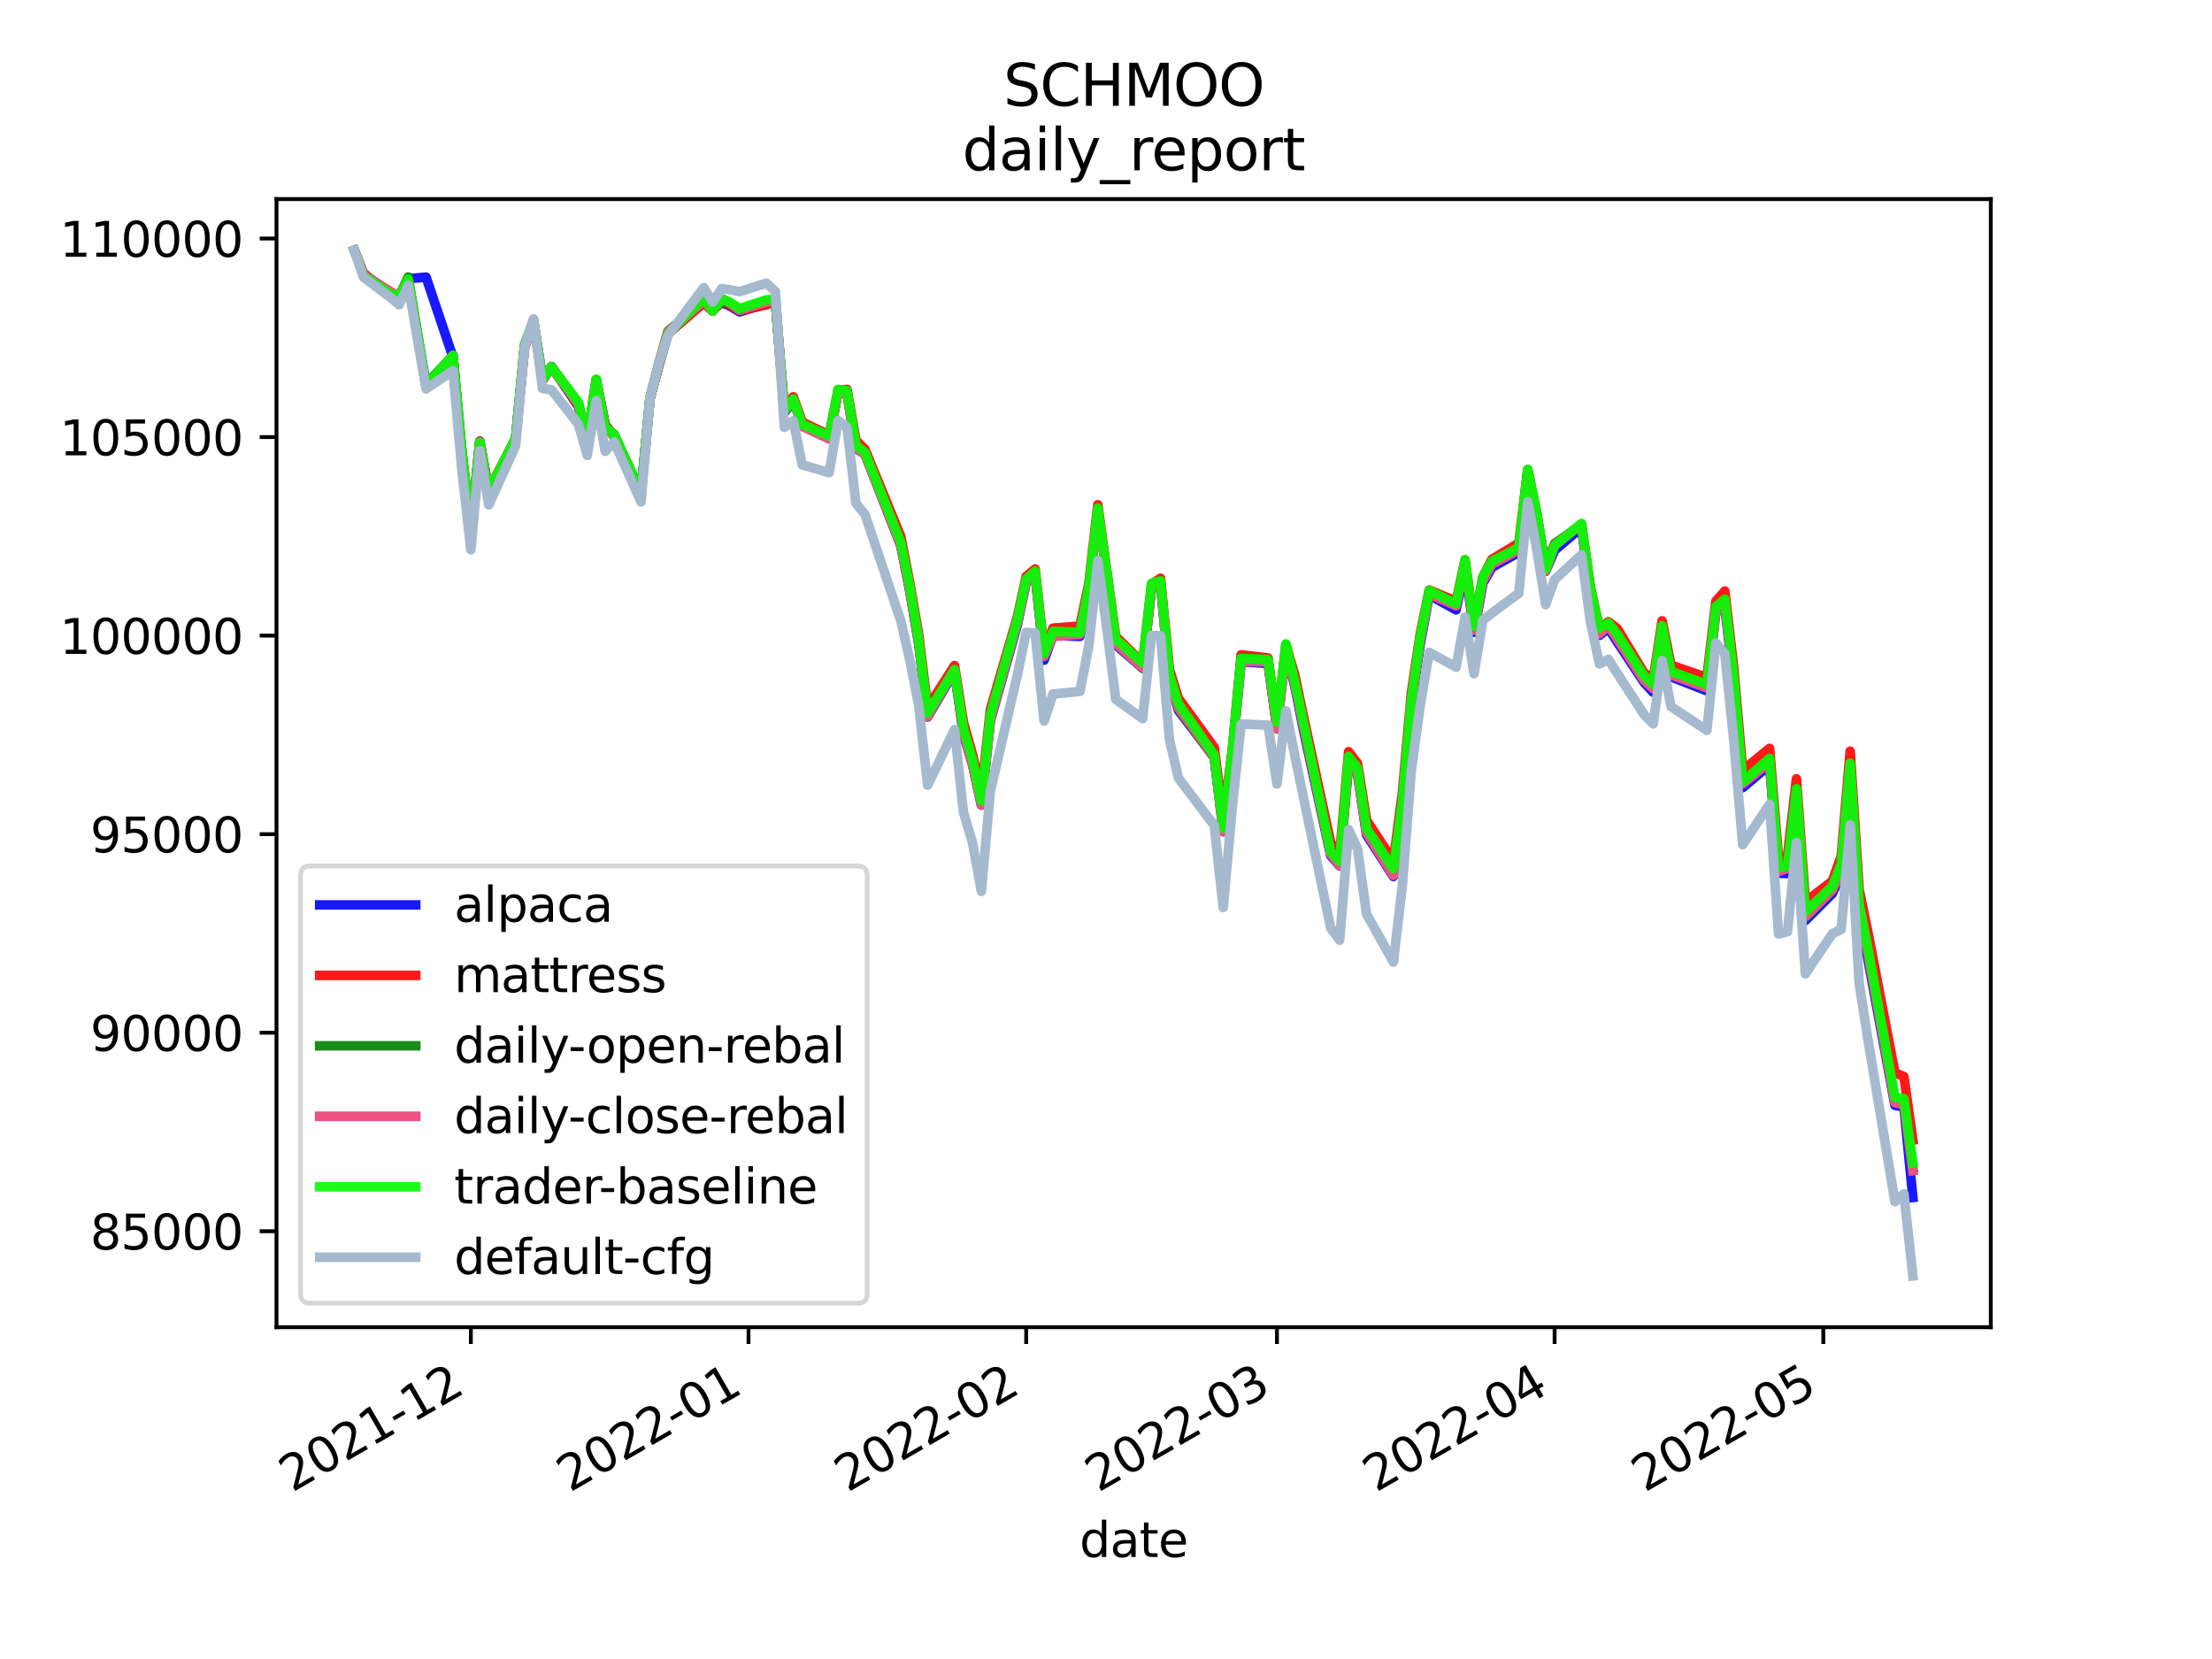 <?xml version="1.0" encoding="utf-8" standalone="no"?>
<!DOCTYPE svg PUBLIC "-//W3C//DTD SVG 1.1//EN"
  "http://www.w3.org/Graphics/SVG/1.1/DTD/svg11.dtd">
<svg height="345.6pt" version="1.1" viewBox="0 0 460.8 345.6" width="460.8pt" xmlns="http://www.w3.org/2000/svg" xmlns:xlink="http://www.w3.org/1999/xlink">
 <defs>
  <style type="text/css">*{stroke-linecap:butt;stroke-linejoin:round;}</style>
 </defs>
 <g id="figure_1">
  <g id="patch_1">
   <path d="M 0 345.6 
L 460.8 345.6 
L 460.8 0 
L 0 0 
z
" style="fill:#ffffff;"/>
  </g>
  <g id="axes_1">
   <g id="patch_2">
    <path d="M 57.6 276.48 
L 414.72 276.48 
L 414.72 41.472 
L 57.6 41.472 
z
" style="fill:#ffffff;"/>
   </g>
   <g id="matplotlib.axis_1">
    <g id="xtick_1">
     <g id="line2d_1">
      <defs>
       <path d="M 0 0 
L 0 3.5 
" id="m49550922e2" style="stroke:#000000;stroke-width:0.8;"/>
      </defs>
      <g>
       <use style="stroke:#000000;stroke-width:0.8;" x="98.089" xlink:href="#m49550922e2" y="276.48"/>
      </g>
     </g>
     <g id="text_1">
      <!-- 2021-12 -->
      <g transform="translate(60.864 310.952)rotate(-30)scale(0.1 -0.1)">
       <defs>
        <path d="M 1228 531 
L 3431 531 
L 3431 0 
L 469 0 
L 469 531 
Q 828 903 1448 1529 
Q 2069 2156 2228 2338 
Q 2531 2678 2651 2914 
Q 2772 3150 2772 3378 
Q 2772 3750 2511 3984 
Q 2250 4219 1831 4219 
Q 1534 4219 1204 4116 
Q 875 4013 500 3803 
L 500 4441 
Q 881 4594 1212 4672 
Q 1544 4750 1819 4750 
Q 2544 4750 2975 4387 
Q 3406 4025 3406 3419 
Q 3406 3131 3298 2873 
Q 3191 2616 2906 2266 
Q 2828 2175 2409 1742 
Q 1991 1309 1228 531 
z
" id="DejaVuSans-32" transform="scale(0.016)"/>
        <path d="M 2034 4250 
Q 1547 4250 1301 3770 
Q 1056 3291 1056 2328 
Q 1056 1369 1301 889 
Q 1547 409 2034 409 
Q 2525 409 2770 889 
Q 3016 1369 3016 2328 
Q 3016 3291 2770 3770 
Q 2525 4250 2034 4250 
z
M 2034 4750 
Q 2819 4750 3233 4129 
Q 3647 3509 3647 2328 
Q 3647 1150 3233 529 
Q 2819 -91 2034 -91 
Q 1250 -91 836 529 
Q 422 1150 422 2328 
Q 422 3509 836 4129 
Q 1250 4750 2034 4750 
z
" id="DejaVuSans-30" transform="scale(0.016)"/>
        <path d="M 794 531 
L 1825 531 
L 1825 4091 
L 703 3866 
L 703 4441 
L 1819 4666 
L 2450 4666 
L 2450 531 
L 3481 531 
L 3481 0 
L 794 0 
L 794 531 
z
" id="DejaVuSans-31" transform="scale(0.016)"/>
        <path d="M 313 2009 
L 1997 2009 
L 1997 1497 
L 313 1497 
L 313 2009 
z
" id="DejaVuSans-2d" transform="scale(0.016)"/>
       </defs>
       <use xlink:href="#DejaVuSans-32"/>
       <use x="63.623" xlink:href="#DejaVuSans-30"/>
       <use x="127.246" xlink:href="#DejaVuSans-32"/>
       <use x="190.869" xlink:href="#DejaVuSans-31"/>
       <use x="254.492" xlink:href="#DejaVuSans-2d"/>
       <use x="290.576" xlink:href="#DejaVuSans-31"/>
       <use x="354.199" xlink:href="#DejaVuSans-32"/>
      </g>
     </g>
    </g>
    <g id="xtick_2">
     <g id="line2d_2">
      <g>
       <use style="stroke:#000000;stroke-width:0.8;" x="155.929" xlink:href="#m49550922e2" y="276.48"/>
      </g>
     </g>
     <g id="text_2">
      <!-- 2022-01 -->
      <g transform="translate(118.704 310.952)rotate(-30)scale(0.1 -0.1)">
       <use xlink:href="#DejaVuSans-32"/>
       <use x="63.623" xlink:href="#DejaVuSans-30"/>
       <use x="127.246" xlink:href="#DejaVuSans-32"/>
       <use x="190.869" xlink:href="#DejaVuSans-32"/>
       <use x="254.492" xlink:href="#DejaVuSans-2d"/>
       <use x="290.576" xlink:href="#DejaVuSans-30"/>
       <use x="354.199" xlink:href="#DejaVuSans-31"/>
      </g>
     </g>
    </g>
    <g id="xtick_3">
     <g id="line2d_3">
      <g>
       <use style="stroke:#000000;stroke-width:0.8;" x="213.77" xlink:href="#m49550922e2" y="276.48"/>
      </g>
     </g>
     <g id="text_3">
      <!-- 2022-02 -->
      <g transform="translate(176.545 310.952)rotate(-30)scale(0.1 -0.1)">
       <use xlink:href="#DejaVuSans-32"/>
       <use x="63.623" xlink:href="#DejaVuSans-30"/>
       <use x="127.246" xlink:href="#DejaVuSans-32"/>
       <use x="190.869" xlink:href="#DejaVuSans-32"/>
       <use x="254.492" xlink:href="#DejaVuSans-2d"/>
       <use x="290.576" xlink:href="#DejaVuSans-30"/>
       <use x="354.199" xlink:href="#DejaVuSans-32"/>
      </g>
     </g>
    </g>
    <g id="xtick_4">
     <g id="line2d_4">
      <g>
       <use style="stroke:#000000;stroke-width:0.8;" x="266.013" xlink:href="#m49550922e2" y="276.48"/>
      </g>
     </g>
     <g id="text_4">
      <!-- 2022-03 -->
      <g transform="translate(228.788 310.952)rotate(-30)scale(0.1 -0.1)">
       <defs>
        <path d="M 2597 2516 
Q 3050 2419 3304 2112 
Q 3559 1806 3559 1356 
Q 3559 666 3084 287 
Q 2609 -91 1734 -91 
Q 1441 -91 1130 -33 
Q 819 25 488 141 
L 488 750 
Q 750 597 1062 519 
Q 1375 441 1716 441 
Q 2309 441 2620 675 
Q 2931 909 2931 1356 
Q 2931 1769 2642 2001 
Q 2353 2234 1838 2234 
L 1294 2234 
L 1294 2753 
L 1863 2753 
Q 2328 2753 2575 2939 
Q 2822 3125 2822 3475 
Q 2822 3834 2567 4026 
Q 2313 4219 1838 4219 
Q 1578 4219 1281 4162 
Q 984 4106 628 3988 
L 628 4550 
Q 988 4650 1302 4700 
Q 1616 4750 1894 4750 
Q 2613 4750 3031 4423 
Q 3450 4097 3450 3541 
Q 3450 3153 3228 2886 
Q 3006 2619 2597 2516 
z
" id="DejaVuSans-33" transform="scale(0.016)"/>
       </defs>
       <use xlink:href="#DejaVuSans-32"/>
       <use x="63.623" xlink:href="#DejaVuSans-30"/>
       <use x="127.246" xlink:href="#DejaVuSans-32"/>
       <use x="190.869" xlink:href="#DejaVuSans-32"/>
       <use x="254.492" xlink:href="#DejaVuSans-2d"/>
       <use x="290.576" xlink:href="#DejaVuSans-30"/>
       <use x="354.199" xlink:href="#DejaVuSans-33"/>
      </g>
     </g>
    </g>
    <g id="xtick_5">
     <g id="line2d_5">
      <g>
       <use style="stroke:#000000;stroke-width:0.8;" x="323.854" xlink:href="#m49550922e2" y="276.48"/>
      </g>
     </g>
     <g id="text_5">
      <!-- 2022-04 -->
      <g transform="translate(286.629 310.952)rotate(-30)scale(0.1 -0.1)">
       <defs>
        <path d="M 2419 4116 
L 825 1625 
L 2419 1625 
L 2419 4116 
z
M 2253 4666 
L 3047 4666 
L 3047 1625 
L 3713 1625 
L 3713 1100 
L 3047 1100 
L 3047 0 
L 2419 0 
L 2419 1100 
L 313 1100 
L 313 1709 
L 2253 4666 
z
" id="DejaVuSans-34" transform="scale(0.016)"/>
       </defs>
       <use xlink:href="#DejaVuSans-32"/>
       <use x="63.623" xlink:href="#DejaVuSans-30"/>
       <use x="127.246" xlink:href="#DejaVuSans-32"/>
       <use x="190.869" xlink:href="#DejaVuSans-32"/>
       <use x="254.492" xlink:href="#DejaVuSans-2d"/>
       <use x="290.576" xlink:href="#DejaVuSans-30"/>
       <use x="354.199" xlink:href="#DejaVuSans-34"/>
      </g>
     </g>
    </g>
    <g id="xtick_6">
     <g id="line2d_6">
      <g>
       <use style="stroke:#000000;stroke-width:0.8;" x="379.829" xlink:href="#m49550922e2" y="276.48"/>
      </g>
     </g>
     <g id="text_6">
      <!-- 2022-05 -->
      <g transform="translate(342.604 310.952)rotate(-30)scale(0.1 -0.1)">
       <defs>
        <path d="M 691 4666 
L 3169 4666 
L 3169 4134 
L 1269 4134 
L 1269 2991 
Q 1406 3038 1543 3061 
Q 1681 3084 1819 3084 
Q 2600 3084 3056 2656 
Q 3513 2228 3513 1497 
Q 3513 744 3044 326 
Q 2575 -91 1722 -91 
Q 1428 -91 1123 -41 
Q 819 9 494 109 
L 494 744 
Q 775 591 1075 516 
Q 1375 441 1709 441 
Q 2250 441 2565 725 
Q 2881 1009 2881 1497 
Q 2881 1984 2565 2268 
Q 2250 2553 1709 2553 
Q 1456 2553 1204 2497 
Q 953 2441 691 2322 
L 691 4666 
z
" id="DejaVuSans-35" transform="scale(0.016)"/>
       </defs>
       <use xlink:href="#DejaVuSans-32"/>
       <use x="63.623" xlink:href="#DejaVuSans-30"/>
       <use x="127.246" xlink:href="#DejaVuSans-32"/>
       <use x="190.869" xlink:href="#DejaVuSans-32"/>
       <use x="254.492" xlink:href="#DejaVuSans-2d"/>
       <use x="290.576" xlink:href="#DejaVuSans-30"/>
       <use x="354.199" xlink:href="#DejaVuSans-35"/>
      </g>
     </g>
    </g>
    <g id="text_7">
     <!-- date -->
     <g transform="translate(224.885 324.351)scale(0.1 -0.1)">
      <defs>
       <path d="M 2906 2969 
L 2906 4863 
L 3481 4863 
L 3481 0 
L 2906 0 
L 2906 525 
Q 2725 213 2448 61 
Q 2172 -91 1784 -91 
Q 1150 -91 751 415 
Q 353 922 353 1747 
Q 353 2572 751 3078 
Q 1150 3584 1784 3584 
Q 2172 3584 2448 3432 
Q 2725 3281 2906 2969 
z
M 947 1747 
Q 947 1113 1208 752 
Q 1469 391 1925 391 
Q 2381 391 2643 752 
Q 2906 1113 2906 1747 
Q 2906 2381 2643 2742 
Q 2381 3103 1925 3103 
Q 1469 3103 1208 2742 
Q 947 2381 947 1747 
z
" id="DejaVuSans-64" transform="scale(0.016)"/>
       <path d="M 2194 1759 
Q 1497 1759 1228 1600 
Q 959 1441 959 1056 
Q 959 750 1161 570 
Q 1363 391 1709 391 
Q 2188 391 2477 730 
Q 2766 1069 2766 1631 
L 2766 1759 
L 2194 1759 
z
M 3341 1997 
L 3341 0 
L 2766 0 
L 2766 531 
Q 2569 213 2275 61 
Q 1981 -91 1556 -91 
Q 1019 -91 701 211 
Q 384 513 384 1019 
Q 384 1609 779 1909 
Q 1175 2209 1959 2209 
L 2766 2209 
L 2766 2266 
Q 2766 2663 2505 2880 
Q 2244 3097 1772 3097 
Q 1472 3097 1187 3025 
Q 903 2953 641 2809 
L 641 3341 
Q 956 3463 1253 3523 
Q 1550 3584 1831 3584 
Q 2591 3584 2966 3190 
Q 3341 2797 3341 1997 
z
" id="DejaVuSans-61" transform="scale(0.016)"/>
       <path d="M 1172 4494 
L 1172 3500 
L 2356 3500 
L 2356 3053 
L 1172 3053 
L 1172 1153 
Q 1172 725 1289 603 
Q 1406 481 1766 481 
L 2356 481 
L 2356 0 
L 1766 0 
Q 1100 0 847 248 
Q 594 497 594 1153 
L 594 3053 
L 172 3053 
L 172 3500 
L 594 3500 
L 594 4494 
L 1172 4494 
z
" id="DejaVuSans-74" transform="scale(0.016)"/>
       <path d="M 3597 1894 
L 3597 1613 
L 953 1613 
Q 991 1019 1311 708 
Q 1631 397 2203 397 
Q 2534 397 2845 478 
Q 3156 559 3463 722 
L 3463 178 
Q 3153 47 2828 -22 
Q 2503 -91 2169 -91 
Q 1331 -91 842 396 
Q 353 884 353 1716 
Q 353 2575 817 3079 
Q 1281 3584 2069 3584 
Q 2775 3584 3186 3129 
Q 3597 2675 3597 1894 
z
M 3022 2063 
Q 3016 2534 2758 2815 
Q 2500 3097 2075 3097 
Q 1594 3097 1305 2825 
Q 1016 2553 972 2059 
L 3022 2063 
z
" id="DejaVuSans-65" transform="scale(0.016)"/>
      </defs>
      <use xlink:href="#DejaVuSans-64"/>
      <use x="63.477" xlink:href="#DejaVuSans-61"/>
      <use x="124.756" xlink:href="#DejaVuSans-74"/>
      <use x="163.965" xlink:href="#DejaVuSans-65"/>
     </g>
    </g>
   </g>
   <g id="matplotlib.axis_2">
    <g id="ytick_1">
     <g id="line2d_7">
      <defs>
       <path d="M 0 0 
L -3.5 0 
" id="m93da0236af" style="stroke:#000000;stroke-width:0.8;"/>
      </defs>
      <g>
       <use style="stroke:#000000;stroke-width:0.8;" x="57.6" xlink:href="#m93da0236af" y="256.487"/>
      </g>
     </g>
     <g id="text_8">
      <!-- 85000 -->
      <g transform="translate(18.788 260.286)scale(0.1 -0.1)">
       <defs>
        <path d="M 2034 2216 
Q 1584 2216 1326 1975 
Q 1069 1734 1069 1313 
Q 1069 891 1326 650 
Q 1584 409 2034 409 
Q 2484 409 2743 651 
Q 3003 894 3003 1313 
Q 3003 1734 2745 1975 
Q 2488 2216 2034 2216 
z
M 1403 2484 
Q 997 2584 770 2862 
Q 544 3141 544 3541 
Q 544 4100 942 4425 
Q 1341 4750 2034 4750 
Q 2731 4750 3128 4425 
Q 3525 4100 3525 3541 
Q 3525 3141 3298 2862 
Q 3072 2584 2669 2484 
Q 3125 2378 3379 2068 
Q 3634 1759 3634 1313 
Q 3634 634 3220 271 
Q 2806 -91 2034 -91 
Q 1263 -91 848 271 
Q 434 634 434 1313 
Q 434 1759 690 2068 
Q 947 2378 1403 2484 
z
M 1172 3481 
Q 1172 3119 1398 2916 
Q 1625 2713 2034 2713 
Q 2441 2713 2670 2916 
Q 2900 3119 2900 3481 
Q 2900 3844 2670 4047 
Q 2441 4250 2034 4250 
Q 1625 4250 1398 4047 
Q 1172 3844 1172 3481 
z
" id="DejaVuSans-38" transform="scale(0.016)"/>
       </defs>
       <use xlink:href="#DejaVuSans-38"/>
       <use x="63.623" xlink:href="#DejaVuSans-35"/>
       <use x="127.246" xlink:href="#DejaVuSans-30"/>
       <use x="190.869" xlink:href="#DejaVuSans-30"/>
       <use x="254.492" xlink:href="#DejaVuSans-30"/>
      </g>
     </g>
    </g>
    <g id="ytick_2">
     <g id="line2d_8">
      <g>
       <use style="stroke:#000000;stroke-width:0.8;" x="57.6" xlink:href="#m93da0236af" y="215.127"/>
      </g>
     </g>
     <g id="text_9">
      <!-- 90000 -->
      <g transform="translate(18.788 218.927)scale(0.1 -0.1)">
       <defs>
        <path d="M 703 97 
L 703 672 
Q 941 559 1184 500 
Q 1428 441 1663 441 
Q 2288 441 2617 861 
Q 2947 1281 2994 2138 
Q 2813 1869 2534 1725 
Q 2256 1581 1919 1581 
Q 1219 1581 811 2004 
Q 403 2428 403 3163 
Q 403 3881 828 4315 
Q 1253 4750 1959 4750 
Q 2769 4750 3195 4129 
Q 3622 3509 3622 2328 
Q 3622 1225 3098 567 
Q 2575 -91 1691 -91 
Q 1453 -91 1209 -44 
Q 966 3 703 97 
z
M 1959 2075 
Q 2384 2075 2632 2365 
Q 2881 2656 2881 3163 
Q 2881 3666 2632 3958 
Q 2384 4250 1959 4250 
Q 1534 4250 1286 3958 
Q 1038 3666 1038 3163 
Q 1038 2656 1286 2365 
Q 1534 2075 1959 2075 
z
" id="DejaVuSans-39" transform="scale(0.016)"/>
       </defs>
       <use xlink:href="#DejaVuSans-39"/>
       <use x="63.623" xlink:href="#DejaVuSans-30"/>
       <use x="127.246" xlink:href="#DejaVuSans-30"/>
       <use x="190.869" xlink:href="#DejaVuSans-30"/>
       <use x="254.492" xlink:href="#DejaVuSans-30"/>
      </g>
     </g>
    </g>
    <g id="ytick_3">
     <g id="line2d_9">
      <g>
       <use style="stroke:#000000;stroke-width:0.8;" x="57.6" xlink:href="#m93da0236af" y="173.768"/>
      </g>
     </g>
     <g id="text_10">
      <!-- 95000 -->
      <g transform="translate(18.788 177.567)scale(0.1 -0.1)">
       <use xlink:href="#DejaVuSans-39"/>
       <use x="63.623" xlink:href="#DejaVuSans-35"/>
       <use x="127.246" xlink:href="#DejaVuSans-30"/>
       <use x="190.869" xlink:href="#DejaVuSans-30"/>
       <use x="254.492" xlink:href="#DejaVuSans-30"/>
      </g>
     </g>
    </g>
    <g id="ytick_4">
     <g id="line2d_10">
      <g>
       <use style="stroke:#000000;stroke-width:0.8;" x="57.6" xlink:href="#m93da0236af" y="132.408"/>
      </g>
     </g>
     <g id="text_11">
      <!-- 100000 -->
      <g transform="translate(12.425 136.207)scale(0.1 -0.1)">
       <use xlink:href="#DejaVuSans-31"/>
       <use x="63.623" xlink:href="#DejaVuSans-30"/>
       <use x="127.246" xlink:href="#DejaVuSans-30"/>
       <use x="190.869" xlink:href="#DejaVuSans-30"/>
       <use x="254.492" xlink:href="#DejaVuSans-30"/>
       <use x="318.115" xlink:href="#DejaVuSans-30"/>
      </g>
     </g>
    </g>
    <g id="ytick_5">
     <g id="line2d_11">
      <g>
       <use style="stroke:#000000;stroke-width:0.8;" x="57.6" xlink:href="#m93da0236af" y="91.048"/>
      </g>
     </g>
     <g id="text_12">
      <!-- 105000 -->
      <g transform="translate(12.425 94.847)scale(0.1 -0.1)">
       <use xlink:href="#DejaVuSans-31"/>
       <use x="63.623" xlink:href="#DejaVuSans-30"/>
       <use x="127.246" xlink:href="#DejaVuSans-35"/>
       <use x="190.869" xlink:href="#DejaVuSans-30"/>
       <use x="254.492" xlink:href="#DejaVuSans-30"/>
       <use x="318.115" xlink:href="#DejaVuSans-30"/>
      </g>
     </g>
    </g>
    <g id="ytick_6">
     <g id="line2d_12">
      <g>
       <use style="stroke:#000000;stroke-width:0.8;" x="57.6" xlink:href="#m93da0236af" y="49.688"/>
      </g>
     </g>
     <g id="text_13">
      <!-- 110000 -->
      <g transform="translate(12.425 53.487)scale(0.1 -0.1)">
       <use xlink:href="#DejaVuSans-31"/>
       <use x="63.623" xlink:href="#DejaVuSans-31"/>
       <use x="127.246" xlink:href="#DejaVuSans-30"/>
       <use x="190.869" xlink:href="#DejaVuSans-30"/>
       <use x="254.492" xlink:href="#DejaVuSans-30"/>
       <use x="318.115" xlink:href="#DejaVuSans-30"/>
      </g>
     </g>
    </g>
   </g>
   <g id="line2d_13">
    <path clip-path="url(#p59f685d29a)" d="M 73.833 52.154 
L 75.699 57.026 
L 81.296 60.991 
L 83.162 61.88 
L 85.028 58.055 
L 88.759 57.73 
L 94.357 74.398 
L 96.223 94.615 
L 98.089 110.455 
L 99.954 91.892 
L 101.82 102.476 
L 107.418 91.472 
L 109.284 71.872 
L 111.149 66.992 
L 113.015 79.239 
L 114.881 76.331 
L 120.478 84.647 
L 122.344 91.591 
L 124.21 79.108 
L 126.076 88.448 
L 127.942 90.994 
L 133.539 102.498 
L 135.405 83.025 
L 137.271 76.019 
L 139.137 69.611 
L 146.6 62.406 
L 148.466 64.474 
L 150.332 63.011 
L 152.198 63.844 
L 154.063 64.968 
L 159.661 63.238 
L 161.527 62.626 
L 163.393 85.959 
L 165.258 83.468 
L 167.124 88.664 
L 172.722 91.301 
L 174.588 81.586 
L 176.453 81.967 
L 178.319 93.465 
L 180.185 94.61 
L 187.648 113.696 
L 189.514 123.083 
L 191.38 133.996 
L 193.246 149.354 
L 198.843 139.877 
L 200.709 153.063 
L 202.575 159.197 
L 204.441 167.718 
L 206.307 150.157 
L 211.904 130.267 
L 213.77 121.386 
L 215.636 119.63 
L 217.502 137.535 
L 219.368 132.386 
L 224.965 132.566 
L 226.831 122.662 
L 228.697 106.406 
L 230.563 119.797 
L 232.428 134.32 
L 238.026 139.191 
L 239.892 122.215 
L 241.757 121.599 
L 243.623 141.468 
L 245.489 148.005 
L 252.952 157.757 
L 254.818 173.265 
L 256.684 157.215 
L 258.55 137.864 
L 264.147 138.192 
L 266.013 151.747 
L 267.879 135.622 
L 269.745 143.045 
L 271.611 152.421 
L 277.208 178.221 
L 279.074 180.406 
L 280.94 159.063 
L 282.806 161.326 
L 284.672 173.909 
L 290.269 182.594 
L 292.135 167.912 
L 294.001 146.914 
L 295.867 134.149 
L 297.732 123.951 
L 303.33 127.038 
L 305.196 118.208 
L 307.062 131.728 
L 308.927 121.48 
L 310.793 118.192 
L 316.391 115.066 
L 318.257 98.262 
L 320.122 107.827 
L 321.988 119.023 
L 323.854 114.636 
L 329.452 109.887 
L 331.317 123.694 
L 333.183 132.364 
L 335.049 130.858 
L 336.915 133.756 
L 342.512 142.198 
L 344.378 144.199 
L 346.244 132.036 
L 348.11 140.999 
L 355.573 143.906 
L 357.439 127.443 
L 359.305 126.405 
L 361.171 142.311 
L 363.036 164.082 
L 368.634 159.345 
L 370.5 181.915 
L 372.366 181.977 
L 374.231 165.759 
L 376.097 191.765 
L 381.695 186.16 
L 383.561 182.179 
L 385.426 159.859 
L 387.292 190.396 
L 389.158 199.979 
L 394.756 230.26 
L 396.621 230.598 
L 398.487 249.457 
" style="fill:none;stroke:#0000ff;stroke-linecap:square;stroke-opacity:0.9;stroke-width:2;"/>
   </g>
   <g id="line2d_14">
    <path clip-path="url(#p59f685d29a)" d="M 73.833 52.154 
L 75.699 56.901 
L 81.296 61.458 
L 83.162 61.359 
L 85.028 58.483 
L 88.759 80.521 
L 94.357 73.987 
L 96.223 94.157 
L 98.089 110.274 
L 99.954 91.925 
L 101.82 102.075 
L 107.418 91.32 
L 109.284 72.353 
L 111.149 67.231 
L 113.015 79.232 
L 114.881 76.419 
L 120.478 84.44 
L 122.344 91.295 
L 124.21 79.112 
L 126.076 88.57 
L 127.942 90.789 
L 133.539 102.679 
L 135.405 82.994 
L 137.271 76.136 
L 139.137 69.495 
L 146.6 63.141 
L 148.466 64.819 
L 150.332 62.774 
L 152.198 63.665 
L 154.063 64.732 
L 159.661 63.488 
L 161.527 62.75 
L 163.393 85.217 
L 165.258 82.665 
L 167.124 87.922 
L 172.722 90.648 
L 174.588 81.281 
L 176.453 81.127 
L 178.319 91.737 
L 180.185 93.564 
L 187.648 111.752 
L 189.514 121.357 
L 191.38 132.2 
L 193.246 147.417 
L 198.843 138.65 
L 200.709 150.498 
L 202.575 157.087 
L 204.441 165.291 
L 206.307 147.825 
L 211.904 128.611 
L 213.77 120.101 
L 215.636 118.53 
L 217.502 135.495 
L 219.368 130.847 
L 224.965 130.412 
L 226.831 121.478 
L 228.697 105.152 
L 230.563 118.937 
L 232.428 132.574 
L 238.026 138.04 
L 239.892 121.719 
L 241.757 120.455 
L 243.623 139.463 
L 245.489 145.458 
L 252.952 155.713 
L 254.818 170.521 
L 256.684 156.454 
L 258.55 136.407 
L 264.147 137.066 
L 266.013 150.436 
L 267.879 134.314 
L 269.745 140.659 
L 271.611 149.581 
L 277.208 175.537 
L 279.074 178.152 
L 280.94 156.594 
L 282.806 159.043 
L 284.672 170.847 
L 290.269 179.412 
L 292.135 165.175 
L 294.001 144.418 
L 295.867 131.994 
L 297.732 122.905 
L 303.33 125.246 
L 305.196 116.648 
L 307.062 130.208 
L 308.927 120.208 
L 310.793 116.509 
L 316.391 113.15 
L 318.257 97.824 
L 320.122 106.917 
L 321.988 118.12 
L 323.854 113.268 
L 329.452 109.397 
L 331.317 122.294 
L 333.183 130.823 
L 335.049 129.526 
L 336.915 130.938 
L 342.512 140.218 
L 344.378 141.538 
L 346.244 129.331 
L 348.11 138.568 
L 355.573 141.122 
L 357.439 125.271 
L 359.305 123.124 
L 361.171 139.08 
L 363.036 160.473 
L 368.634 155.895 
L 370.5 178.74 
L 372.366 178.355 
L 374.231 162.247 
L 376.097 187.852 
L 381.695 183.564 
L 383.561 178.361 
L 385.426 156.489 
L 387.292 185.307 
L 389.158 194.373 
L 394.756 223.489 
L 396.621 224.276 
L 398.487 237.502 
" style="fill:none;stroke:#ff0000;stroke-linecap:square;stroke-opacity:0.9;stroke-width:2;"/>
   </g>
   <g id="line2d_15">
    <path clip-path="url(#p59f685d29a)" d="M 73.833 52.154 
L 75.699 57.312 
L 81.296 61.358 
L 83.162 61.812 
L 85.028 57.718 
L 88.759 80.023 
L 94.357 74.11 
L 96.223 94.113 
L 98.089 110.38 
L 99.954 92.323 
L 101.82 102.696 
L 107.418 91.269 
L 109.284 71.962 
L 111.149 66.936 
L 113.015 78.691 
L 114.881 76.427 
L 120.478 83.947 
L 122.344 91.488 
L 124.21 79.709 
L 126.076 89.135 
L 127.942 90.48 
L 133.539 102.709 
L 135.405 82.998 
L 137.271 75.71 
L 139.137 68.996 
L 146.6 62.78 
L 148.466 64.48 
L 150.332 62.784 
L 152.198 63.323 
L 154.063 64.747 
L 159.661 62.619 
L 161.527 62.699 
L 163.393 85.637 
L 165.258 83.183 
L 167.124 88.546 
L 172.722 91.231 
L 174.588 81.61 
L 176.453 81.605 
L 178.319 93.148 
L 180.185 94.605 
L 187.648 113.257 
L 189.514 122.838 
L 191.38 134.02 
L 193.246 149.281 
L 198.843 139.583 
L 200.709 152.508 
L 202.575 158.555 
L 204.441 167.319 
L 206.307 149.553 
L 211.904 129.431 
L 213.77 120.964 
L 215.636 119.379 
L 217.502 136.758 
L 219.368 131.771 
L 224.965 132.243 
L 226.831 122.487 
L 228.697 106.465 
L 230.563 119.42 
L 232.428 133.853 
L 238.026 139.217 
L 239.892 122.386 
L 241.757 121.252 
L 243.623 140.67 
L 245.489 147.659 
L 252.952 157.828 
L 254.818 172.406 
L 256.684 157.139 
L 258.55 136.993 
L 264.147 137.487 
L 266.013 151.403 
L 267.879 134.612 
L 269.745 142.137 
L 271.611 151.438 
L 277.208 177.803 
L 279.074 179.91 
L 280.94 158.682 
L 282.806 161.066 
L 284.672 172.686 
L 290.269 182.372 
L 292.135 167.303 
L 294.001 146.157 
L 295.867 133.091 
L 297.732 123.419 
L 303.33 125.774 
L 305.196 117.238 
L 307.062 131.263 
L 308.927 120.174 
L 310.793 117.156 
L 316.391 114.651 
L 318.257 98.011 
L 320.122 107.013 
L 321.988 118.29 
L 323.854 113.371 
L 329.452 109.227 
L 331.317 122.799 
L 333.183 131.6 
L 335.049 130.244 
L 336.915 132.608 
L 342.512 141.502 
L 344.378 143.423 
L 346.244 131.004 
L 348.11 140.22 
L 355.573 143.411 
L 357.439 127.084 
L 359.305 125.233 
L 361.171 141.189 
L 363.036 162.873 
L 368.634 158.312 
L 370.5 181.424 
L 372.366 180.633 
L 374.231 164.503 
L 376.097 191.156 
L 381.695 185.456 
L 383.561 181.364 
L 385.426 159.706 
L 387.292 189.3 
L 389.158 198.518 
L 394.756 229.361 
L 396.621 229.76 
L 398.487 243.381 
" style="fill:none;stroke:#008000;stroke-linecap:square;stroke-opacity:0.9;stroke-width:2;"/>
   </g>
   <g id="line2d_16">
    <path clip-path="url(#p59f685d29a)" d="M 73.833 52.154 
L 75.699 57.213 
L 81.296 60.699 
L 83.162 61.857 
L 85.028 58.394 
L 88.759 80.686 
L 94.357 74.06 
L 96.223 94.841 
L 98.089 110.717 
L 99.954 92.037 
L 101.82 102.127 
L 107.418 91.509 
L 109.284 72.405 
L 111.149 66.584 
L 113.015 78.827 
L 114.881 76.404 
L 120.478 84.202 
L 122.344 91.454 
L 124.21 79.672 
L 126.076 89.201 
L 127.942 90.753 
L 133.539 103.068 
L 135.405 82.732 
L 137.271 75.553 
L 139.137 69.145 
L 146.6 62.677 
L 148.466 64.642 
L 150.332 62.145 
L 152.198 63.264 
L 154.063 64.624 
L 159.661 62.96 
L 161.527 62.662 
L 163.393 85.58 
L 165.258 83.206 
L 167.124 88.818 
L 172.722 91.452 
L 174.588 81.626 
L 176.453 82.256 
L 178.319 93.314 
L 180.185 94.651 
L 187.648 113.501 
L 189.514 122.828 
L 191.38 133.662 
L 193.246 149.242 
L 198.843 139.553 
L 200.709 152.527 
L 202.575 159.266 
L 204.441 167.716 
L 206.307 149.926 
L 211.904 129.809 
L 213.77 121.405 
L 215.636 119.539 
L 217.502 136.707 
L 219.368 132.613 
L 224.965 132.155 
L 226.831 122.965 
L 228.697 106.469 
L 230.563 119.621 
L 232.428 134.005 
L 238.026 139.083 
L 239.892 122.191 
L 241.757 121.381 
L 243.623 141.507 
L 245.489 147.478 
L 252.952 157.633 
L 254.818 173.234 
L 256.684 157.226 
L 258.55 137.807 
L 264.147 137.843 
L 266.013 151.885 
L 267.879 135.501 
L 269.745 142.668 
L 271.611 151.551 
L 277.208 177.854 
L 279.074 180.392 
L 280.94 158.666 
L 282.806 161.332 
L 284.672 173.474 
L 290.269 182.355 
L 292.135 167.966 
L 294.001 146.268 
L 295.867 133.32 
L 297.732 123.746 
L 303.33 126.216 
L 305.196 117.291 
L 307.062 131.278 
L 308.927 121.016 
L 310.793 117.527 
L 316.391 114.572 
L 318.257 98.325 
L 320.122 107.107 
L 321.988 118.972 
L 323.854 113.664 
L 329.452 109.187 
L 331.317 123.253 
L 333.183 132.046 
L 335.049 130.284 
L 336.915 133.122 
L 342.512 141.742 
L 344.378 143.443 
L 346.244 130.982 
L 348.11 140.598 
L 355.573 143.26 
L 357.439 127.552 
L 359.305 125.597 
L 361.171 141.764 
L 363.036 163.296 
L 368.634 158.748 
L 370.5 181.575 
L 372.366 180.869 
L 374.231 165.322 
L 376.097 190.96 
L 381.695 185.392 
L 383.561 181.419 
L 385.426 159.247 
L 387.292 189.329 
L 389.158 198.752 
L 394.756 229.727 
L 396.621 230.076 
L 398.487 243.865 
" style="fill:none;stroke:#ec5283;stroke-linecap:square;stroke-width:2;"/>
   </g>
   <g id="line2d_17">
    <path clip-path="url(#p59f685d29a)" d="M 73.833 52.154 
L 75.699 57.404 
L 81.296 61.22 
L 83.162 61.736 
L 85.028 58.106 
L 88.759 80.323 
L 94.357 74.027 
L 96.223 93.906 
L 98.089 110.299 
L 99.954 92.145 
L 101.82 102.193 
L 107.418 91.326 
L 109.284 71.608 
L 111.149 66.733 
L 113.015 79.103 
L 114.881 76.429 
L 120.478 83.831 
L 122.344 91.304 
L 124.21 78.992 
L 126.076 88.95 
L 127.942 90.642 
L 133.539 102.601 
L 135.405 82.762 
L 137.271 75.842 
L 139.137 69.572 
L 146.6 62.016 
L 148.466 64.827 
L 150.332 62.268 
L 152.198 63.036 
L 154.063 64.262 
L 159.661 62.446 
L 161.527 62.328 
L 163.393 85.644 
L 165.258 83.14 
L 167.124 88.375 
L 172.722 90.832 
L 174.588 81.092 
L 176.453 81.426 
L 178.319 92.767 
L 180.185 94.228 
L 187.648 112.939 
L 189.514 122.077 
L 191.38 133.367 
L 193.246 148.514 
L 198.843 139.498 
L 200.709 151.75 
L 202.575 158.147 
L 204.441 166.828 
L 206.307 148.882 
L 211.904 129.157 
L 213.77 120.626 
L 215.636 118.949 
L 217.502 136.115 
L 219.368 131.525 
L 224.965 131.722 
L 226.831 122.167 
L 228.697 105.821 
L 230.563 119.161 
L 232.428 133.138 
L 238.026 138.065 
L 239.892 121.492 
L 241.757 120.999 
L 243.623 140.55 
L 245.489 146.59 
L 252.952 157.283 
L 254.818 172.486 
L 256.684 156.36 
L 258.55 137.146 
L 264.147 137.404 
L 266.013 150.405 
L 267.879 134.139 
L 269.745 141.99 
L 271.611 150.818 
L 277.208 177.432 
L 279.074 179.414 
L 280.94 157.597 
L 282.806 160.028 
L 284.672 172.539 
L 290.269 180.976 
L 292.135 166.987 
L 294.001 145.777 
L 295.867 132.602 
L 297.732 122.994 
L 303.33 125.806 
L 305.196 116.591 
L 307.062 130.443 
L 308.927 120.064 
L 310.793 116.917 
L 316.391 114.059 
L 318.257 97.775 
L 320.122 106.624 
L 321.988 118.605 
L 323.854 113.628 
L 329.452 109.044 
L 331.317 122.512 
L 333.183 130.89 
L 335.049 129.759 
L 336.915 132.112 
L 342.512 140.821 
L 344.378 142.556 
L 346.244 130.349 
L 348.11 139.86 
L 355.573 142.597 
L 357.439 126.38 
L 359.305 124.833 
L 361.171 140.925 
L 363.036 162.868 
L 368.634 157.988 
L 370.5 180.675 
L 372.366 180.428 
L 374.231 164.318 
L 376.097 189.985 
L 381.695 184.614 
L 383.561 179.961 
L 385.426 158.997 
L 387.292 188.27 
L 389.158 197.715 
L 394.756 228.563 
L 396.621 228.864 
L 398.487 242.272 
" style="fill:none;stroke:#00ff00;stroke-linecap:square;stroke-opacity:0.9;stroke-width:2;"/>
   </g>
   <g id="line2d_18">
    <path clip-path="url(#p59f685d29a)" d="M 73.833 52.154 
L 75.699 57.725 
L 81.296 61.947 
L 83.162 63.484 
L 85.028 59.432 
L 88.759 81 
L 94.357 77.225 
L 96.223 98.036 
L 98.089 114.509 
L 99.954 93.882 
L 101.82 105.172 
L 107.418 92.84 
L 109.284 72.195 
L 111.149 66.43 
L 113.015 80.923 
L 114.881 81.195 
L 120.478 88.367 
L 122.344 94.865 
L 124.21 83.427 
L 126.076 94.03 
L 127.942 92.063 
L 133.539 104.553 
L 135.405 82.94 
L 137.271 75.709 
L 139.137 69.906 
L 146.6 59.921 
L 148.466 62.929 
L 150.332 60.131 
L 152.198 60.367 
L 154.063 60.758 
L 159.661 58.994 
L 161.527 60.722 
L 163.393 89.021 
L 165.258 87.645 
L 167.124 96.855 
L 172.722 98.455 
L 174.588 87.605 
L 176.453 89.09 
L 178.319 104.868 
L 180.185 107.159 
L 187.648 129.322 
L 189.514 137.425 
L 191.38 146.948 
L 193.246 163.569 
L 198.843 151.988 
L 200.709 169.221 
L 202.575 175.513 
L 204.441 185.697 
L 206.307 164.813 
L 211.904 140.72 
L 213.77 131.754 
L 215.636 131.882 
L 217.502 150.211 
L 219.368 144.57 
L 224.965 144.036 
L 226.831 134.486 
L 228.697 116.798 
L 230.563 130.86 
L 232.428 145.679 
L 238.026 149.7 
L 239.892 132.366 
L 241.757 132.457 
L 243.623 154.105 
L 245.489 162.082 
L 252.952 171.951 
L 254.818 189.066 
L 256.684 168.371 
L 258.55 150.824 
L 264.147 151.063 
L 266.013 163.321 
L 267.879 148.073 
L 269.745 157.5 
L 271.611 166.488 
L 277.208 193.328 
L 279.074 195.855 
L 280.94 172.821 
L 282.806 176.854 
L 284.672 190.403 
L 290.269 200.41 
L 292.135 184.424 
L 294.001 160.523 
L 295.867 146.873 
L 297.732 135.901 
L 303.33 138.973 
L 305.196 128.562 
L 307.062 140.346 
L 308.927 129.147 
L 310.793 127.732 
L 316.391 123.581 
L 318.257 104.533 
L 320.122 114.402 
L 321.988 125.951 
L 323.854 120.733 
L 329.452 115.58 
L 331.317 129.607 
L 333.183 138.311 
L 335.049 137.343 
L 336.915 140.27 
L 342.512 148.89 
L 344.378 150.785 
L 346.244 137.598 
L 348.11 147.204 
L 355.573 152.141 
L 357.439 133.969 
L 359.305 136.169 
L 361.171 154.234 
L 363.036 175.947 
L 368.634 167.544 
L 370.5 194.575 
L 372.366 194.101 
L 374.231 175.522 
L 376.097 202.866 
L 381.695 194.529 
L 383.561 193.593 
L 385.426 171.839 
L 387.292 204.832 
L 389.158 216.721 
L 394.756 250.324 
L 396.621 248.707 
L 398.487 265.798 
" style="fill:none;stroke:#a5b9cf;stroke-linecap:square;stroke-width:2;"/>
   </g>
   <g id="patch_3">
    <path d="M 57.6 276.48 
L 57.6 41.472 
" style="fill:none;stroke:#000000;stroke-linecap:square;stroke-linejoin:miter;stroke-width:0.8;"/>
   </g>
   <g id="patch_4">
    <path d="M 414.72 276.48 
L 414.72 41.472 
" style="fill:none;stroke:#000000;stroke-linecap:square;stroke-linejoin:miter;stroke-width:0.8;"/>
   </g>
   <g id="patch_5">
    <path d="M 57.6 276.48 
L 414.72 276.48 
" style="fill:none;stroke:#000000;stroke-linecap:square;stroke-linejoin:miter;stroke-width:0.8;"/>
   </g>
   <g id="patch_6">
    <path d="M 57.6 41.472 
L 414.72 41.472 
" style="fill:none;stroke:#000000;stroke-linecap:square;stroke-linejoin:miter;stroke-width:0.8;"/>
   </g>
   <g id="text_14">
    <!-- SCHMOO -->
    <g transform="translate(209.026 22.035)scale(0.12 -0.12)">
     <defs>
      <path d="M 3425 4513 
L 3425 3897 
Q 3066 4069 2747 4153 
Q 2428 4238 2131 4238 
Q 1616 4238 1336 4038 
Q 1056 3838 1056 3469 
Q 1056 3159 1242 3001 
Q 1428 2844 1947 2747 
L 2328 2669 
Q 3034 2534 3370 2195 
Q 3706 1856 3706 1288 
Q 3706 609 3251 259 
Q 2797 -91 1919 -91 
Q 1588 -91 1214 -16 
Q 841 59 441 206 
L 441 856 
Q 825 641 1194 531 
Q 1563 422 1919 422 
Q 2459 422 2753 634 
Q 3047 847 3047 1241 
Q 3047 1584 2836 1778 
Q 2625 1972 2144 2069 
L 1759 2144 
Q 1053 2284 737 2584 
Q 422 2884 422 3419 
Q 422 4038 858 4394 
Q 1294 4750 2059 4750 
Q 2388 4750 2728 4690 
Q 3069 4631 3425 4513 
z
" id="DejaVuSans-53" transform="scale(0.016)"/>
      <path d="M 4122 4306 
L 4122 3641 
Q 3803 3938 3442 4084 
Q 3081 4231 2675 4231 
Q 1875 4231 1450 3742 
Q 1025 3253 1025 2328 
Q 1025 1406 1450 917 
Q 1875 428 2675 428 
Q 3081 428 3442 575 
Q 3803 722 4122 1019 
L 4122 359 
Q 3791 134 3420 21 
Q 3050 -91 2638 -91 
Q 1578 -91 968 557 
Q 359 1206 359 2328 
Q 359 3453 968 4101 
Q 1578 4750 2638 4750 
Q 3056 4750 3426 4639 
Q 3797 4528 4122 4306 
z
" id="DejaVuSans-43" transform="scale(0.016)"/>
      <path d="M 628 4666 
L 1259 4666 
L 1259 2753 
L 3553 2753 
L 3553 4666 
L 4184 4666 
L 4184 0 
L 3553 0 
L 3553 2222 
L 1259 2222 
L 1259 0 
L 628 0 
L 628 4666 
z
" id="DejaVuSans-48" transform="scale(0.016)"/>
      <path d="M 628 4666 
L 1569 4666 
L 2759 1491 
L 3956 4666 
L 4897 4666 
L 4897 0 
L 4281 0 
L 4281 4097 
L 3078 897 
L 2444 897 
L 1241 4097 
L 1241 0 
L 628 0 
L 628 4666 
z
" id="DejaVuSans-4d" transform="scale(0.016)"/>
      <path d="M 2522 4238 
Q 1834 4238 1429 3725 
Q 1025 3213 1025 2328 
Q 1025 1447 1429 934 
Q 1834 422 2522 422 
Q 3209 422 3611 934 
Q 4013 1447 4013 2328 
Q 4013 3213 3611 3725 
Q 3209 4238 2522 4238 
z
M 2522 4750 
Q 3503 4750 4090 4092 
Q 4678 3434 4678 2328 
Q 4678 1225 4090 567 
Q 3503 -91 2522 -91 
Q 1538 -91 948 565 
Q 359 1222 359 2328 
Q 359 3434 948 4092 
Q 1538 4750 2522 4750 
z
" id="DejaVuSans-4f" transform="scale(0.016)"/>
     </defs>
     <use xlink:href="#DejaVuSans-53"/>
     <use x="63.477" xlink:href="#DejaVuSans-43"/>
     <use x="133.301" xlink:href="#DejaVuSans-48"/>
     <use x="208.496" xlink:href="#DejaVuSans-4d"/>
     <use x="294.775" xlink:href="#DejaVuSans-4f"/>
     <use x="373.486" xlink:href="#DejaVuSans-4f"/>
    </g>
    <!-- daily_report -->
    <g transform="translate(200.467 35.472)scale(0.12 -0.12)">
     <defs>
      <path d="M 603 3500 
L 1178 3500 
L 1178 0 
L 603 0 
L 603 3500 
z
M 603 4863 
L 1178 4863 
L 1178 4134 
L 603 4134 
L 603 4863 
z
" id="DejaVuSans-69" transform="scale(0.016)"/>
      <path d="M 603 4863 
L 1178 4863 
L 1178 0 
L 603 0 
L 603 4863 
z
" id="DejaVuSans-6c" transform="scale(0.016)"/>
      <path d="M 2059 -325 
Q 1816 -950 1584 -1140 
Q 1353 -1331 966 -1331 
L 506 -1331 
L 506 -850 
L 844 -850 
Q 1081 -850 1212 -737 
Q 1344 -625 1503 -206 
L 1606 56 
L 191 3500 
L 800 3500 
L 1894 763 
L 2988 3500 
L 3597 3500 
L 2059 -325 
z
" id="DejaVuSans-79" transform="scale(0.016)"/>
      <path d="M 3263 -1063 
L 3263 -1509 
L -63 -1509 
L -63 -1063 
L 3263 -1063 
z
" id="DejaVuSans-5f" transform="scale(0.016)"/>
      <path d="M 2631 2963 
Q 2534 3019 2420 3045 
Q 2306 3072 2169 3072 
Q 1681 3072 1420 2755 
Q 1159 2438 1159 1844 
L 1159 0 
L 581 0 
L 581 3500 
L 1159 3500 
L 1159 2956 
Q 1341 3275 1631 3429 
Q 1922 3584 2338 3584 
Q 2397 3584 2469 3576 
Q 2541 3569 2628 3553 
L 2631 2963 
z
" id="DejaVuSans-72" transform="scale(0.016)"/>
      <path d="M 1159 525 
L 1159 -1331 
L 581 -1331 
L 581 3500 
L 1159 3500 
L 1159 2969 
Q 1341 3281 1617 3432 
Q 1894 3584 2278 3584 
Q 2916 3584 3314 3078 
Q 3713 2572 3713 1747 
Q 3713 922 3314 415 
Q 2916 -91 2278 -91 
Q 1894 -91 1617 61 
Q 1341 213 1159 525 
z
M 3116 1747 
Q 3116 2381 2855 2742 
Q 2594 3103 2138 3103 
Q 1681 3103 1420 2742 
Q 1159 2381 1159 1747 
Q 1159 1113 1420 752 
Q 1681 391 2138 391 
Q 2594 391 2855 752 
Q 3116 1113 3116 1747 
z
" id="DejaVuSans-70" transform="scale(0.016)"/>
      <path d="M 1959 3097 
Q 1497 3097 1228 2736 
Q 959 2375 959 1747 
Q 959 1119 1226 758 
Q 1494 397 1959 397 
Q 2419 397 2687 759 
Q 2956 1122 2956 1747 
Q 2956 2369 2687 2733 
Q 2419 3097 1959 3097 
z
M 1959 3584 
Q 2709 3584 3137 3096 
Q 3566 2609 3566 1747 
Q 3566 888 3137 398 
Q 2709 -91 1959 -91 
Q 1206 -91 779 398 
Q 353 888 353 1747 
Q 353 2609 779 3096 
Q 1206 3584 1959 3584 
z
" id="DejaVuSans-6f" transform="scale(0.016)"/>
     </defs>
     <use xlink:href="#DejaVuSans-64"/>
     <use x="63.477" xlink:href="#DejaVuSans-61"/>
     <use x="124.756" xlink:href="#DejaVuSans-69"/>
     <use x="152.539" xlink:href="#DejaVuSans-6c"/>
     <use x="180.322" xlink:href="#DejaVuSans-79"/>
     <use x="239.502" xlink:href="#DejaVuSans-5f"/>
     <use x="289.502" xlink:href="#DejaVuSans-72"/>
     <use x="328.365" xlink:href="#DejaVuSans-65"/>
     <use x="389.889" xlink:href="#DejaVuSans-70"/>
     <use x="453.365" xlink:href="#DejaVuSans-6f"/>
     <use x="514.547" xlink:href="#DejaVuSans-72"/>
     <use x="555.66" xlink:href="#DejaVuSans-74"/>
    </g>
   </g>
   <g id="legend_1">
    <g id="patch_7">
     <path d="M 64.6 271.48 
L 178.644 271.48 
Q 180.644 271.48 180.644 269.48 
L 180.644 182.411 
Q 180.644 180.411 178.644 180.411 
L 64.6 180.411 
Q 62.6 180.411 62.6 182.411 
L 62.6 269.48 
Q 62.6 271.48 64.6 271.48 
z
" style="fill:#ffffff;opacity:0.8;stroke:#cccccc;stroke-linejoin:miter;"/>
    </g>
    <g id="line2d_19">
     <path d="M 66.6 188.51 
L 86.6 188.51 
" style="fill:none;stroke:#0000ff;stroke-linecap:square;stroke-opacity:0.9;stroke-width:2;"/>
    </g>
    <g id="line2d_20"/>
    <g id="text_15">
     <!-- alpaca -->
     <g transform="translate(94.6 192.01)scale(0.1 -0.1)">
      <defs>
       <path d="M 3122 3366 
L 3122 2828 
Q 2878 2963 2633 3030 
Q 2388 3097 2138 3097 
Q 1578 3097 1268 2742 
Q 959 2388 959 1747 
Q 959 1106 1268 751 
Q 1578 397 2138 397 
Q 2388 397 2633 464 
Q 2878 531 3122 666 
L 3122 134 
Q 2881 22 2623 -34 
Q 2366 -91 2075 -91 
Q 1284 -91 818 406 
Q 353 903 353 1747 
Q 353 2603 823 3093 
Q 1294 3584 2113 3584 
Q 2378 3584 2631 3529 
Q 2884 3475 3122 3366 
z
" id="DejaVuSans-63" transform="scale(0.016)"/>
      </defs>
      <use xlink:href="#DejaVuSans-61"/>
      <use x="61.279" xlink:href="#DejaVuSans-6c"/>
      <use x="89.062" xlink:href="#DejaVuSans-70"/>
      <use x="152.539" xlink:href="#DejaVuSans-61"/>
      <use x="213.818" xlink:href="#DejaVuSans-63"/>
      <use x="268.799" xlink:href="#DejaVuSans-61"/>
     </g>
    </g>
    <g id="line2d_21">
     <path d="M 66.6 203.188 
L 86.6 203.188 
" style="fill:none;stroke:#ff0000;stroke-linecap:square;stroke-opacity:0.9;stroke-width:2;"/>
    </g>
    <g id="line2d_22"/>
    <g id="text_16">
     <!-- mattress -->
     <g transform="translate(94.6 206.688)scale(0.1 -0.1)">
      <defs>
       <path d="M 3328 2828 
Q 3544 3216 3844 3400 
Q 4144 3584 4550 3584 
Q 5097 3584 5394 3201 
Q 5691 2819 5691 2113 
L 5691 0 
L 5113 0 
L 5113 2094 
Q 5113 2597 4934 2840 
Q 4756 3084 4391 3084 
Q 3944 3084 3684 2787 
Q 3425 2491 3425 1978 
L 3425 0 
L 2847 0 
L 2847 2094 
Q 2847 2600 2669 2842 
Q 2491 3084 2119 3084 
Q 1678 3084 1418 2786 
Q 1159 2488 1159 1978 
L 1159 0 
L 581 0 
L 581 3500 
L 1159 3500 
L 1159 2956 
Q 1356 3278 1631 3431 
Q 1906 3584 2284 3584 
Q 2666 3584 2933 3390 
Q 3200 3197 3328 2828 
z
" id="DejaVuSans-6d" transform="scale(0.016)"/>
       <path d="M 2834 3397 
L 2834 2853 
Q 2591 2978 2328 3040 
Q 2066 3103 1784 3103 
Q 1356 3103 1142 2972 
Q 928 2841 928 2578 
Q 928 2378 1081 2264 
Q 1234 2150 1697 2047 
L 1894 2003 
Q 2506 1872 2764 1633 
Q 3022 1394 3022 966 
Q 3022 478 2636 193 
Q 2250 -91 1575 -91 
Q 1294 -91 989 -36 
Q 684 19 347 128 
L 347 722 
Q 666 556 975 473 
Q 1284 391 1588 391 
Q 1994 391 2212 530 
Q 2431 669 2431 922 
Q 2431 1156 2273 1281 
Q 2116 1406 1581 1522 
L 1381 1569 
Q 847 1681 609 1914 
Q 372 2147 372 2553 
Q 372 3047 722 3315 
Q 1072 3584 1716 3584 
Q 2034 3584 2315 3537 
Q 2597 3491 2834 3397 
z
" id="DejaVuSans-73" transform="scale(0.016)"/>
      </defs>
      <use xlink:href="#DejaVuSans-6d"/>
      <use x="97.412" xlink:href="#DejaVuSans-61"/>
      <use x="158.691" xlink:href="#DejaVuSans-74"/>
      <use x="197.9" xlink:href="#DejaVuSans-74"/>
      <use x="237.109" xlink:href="#DejaVuSans-72"/>
      <use x="275.973" xlink:href="#DejaVuSans-65"/>
      <use x="337.496" xlink:href="#DejaVuSans-73"/>
      <use x="389.596" xlink:href="#DejaVuSans-73"/>
     </g>
    </g>
    <g id="line2d_23">
     <path d="M 66.6 217.866 
L 86.6 217.866 
" style="fill:none;stroke:#008000;stroke-linecap:square;stroke-opacity:0.9;stroke-width:2;"/>
    </g>
    <g id="line2d_24"/>
    <g id="text_17">
     <!-- daily-open-rebal -->
     <g transform="translate(94.6 221.366)scale(0.1 -0.1)">
      <defs>
       <path d="M 3513 2113 
L 3513 0 
L 2938 0 
L 2938 2094 
Q 2938 2591 2744 2837 
Q 2550 3084 2163 3084 
Q 1697 3084 1428 2787 
Q 1159 2491 1159 1978 
L 1159 0 
L 581 0 
L 581 3500 
L 1159 3500 
L 1159 2956 
Q 1366 3272 1645 3428 
Q 1925 3584 2291 3584 
Q 2894 3584 3203 3211 
Q 3513 2838 3513 2113 
z
" id="DejaVuSans-6e" transform="scale(0.016)"/>
       <path d="M 3116 1747 
Q 3116 2381 2855 2742 
Q 2594 3103 2138 3103 
Q 1681 3103 1420 2742 
Q 1159 2381 1159 1747 
Q 1159 1113 1420 752 
Q 1681 391 2138 391 
Q 2594 391 2855 752 
Q 3116 1113 3116 1747 
z
M 1159 2969 
Q 1341 3281 1617 3432 
Q 1894 3584 2278 3584 
Q 2916 3584 3314 3078 
Q 3713 2572 3713 1747 
Q 3713 922 3314 415 
Q 2916 -91 2278 -91 
Q 1894 -91 1617 61 
Q 1341 213 1159 525 
L 1159 0 
L 581 0 
L 581 4863 
L 1159 4863 
L 1159 2969 
z
" id="DejaVuSans-62" transform="scale(0.016)"/>
      </defs>
      <use xlink:href="#DejaVuSans-64"/>
      <use x="63.477" xlink:href="#DejaVuSans-61"/>
      <use x="124.756" xlink:href="#DejaVuSans-69"/>
      <use x="152.539" xlink:href="#DejaVuSans-6c"/>
      <use x="180.322" xlink:href="#DejaVuSans-79"/>
      <use x="237.752" xlink:href="#DejaVuSans-2d"/>
      <use x="275.711" xlink:href="#DejaVuSans-6f"/>
      <use x="336.893" xlink:href="#DejaVuSans-70"/>
      <use x="400.369" xlink:href="#DejaVuSans-65"/>
      <use x="461.893" xlink:href="#DejaVuSans-6e"/>
      <use x="525.271" xlink:href="#DejaVuSans-2d"/>
      <use x="561.355" xlink:href="#DejaVuSans-72"/>
      <use x="600.219" xlink:href="#DejaVuSans-65"/>
      <use x="661.742" xlink:href="#DejaVuSans-62"/>
      <use x="725.219" xlink:href="#DejaVuSans-61"/>
      <use x="786.498" xlink:href="#DejaVuSans-6c"/>
     </g>
    </g>
    <g id="line2d_25">
     <path d="M 66.6 232.544 
L 86.6 232.544 
" style="fill:none;stroke:#ec5283;stroke-linecap:square;stroke-width:2;"/>
    </g>
    <g id="line2d_26"/>
    <g id="text_18">
     <!-- daily-close-rebal -->
     <g transform="translate(94.6 236.044)scale(0.1 -0.1)">
      <use xlink:href="#DejaVuSans-64"/>
      <use x="63.477" xlink:href="#DejaVuSans-61"/>
      <use x="124.756" xlink:href="#DejaVuSans-69"/>
      <use x="152.539" xlink:href="#DejaVuSans-6c"/>
      <use x="180.322" xlink:href="#DejaVuSans-79"/>
      <use x="237.752" xlink:href="#DejaVuSans-2d"/>
      <use x="273.836" xlink:href="#DejaVuSans-63"/>
      <use x="328.816" xlink:href="#DejaVuSans-6c"/>
      <use x="356.6" xlink:href="#DejaVuSans-6f"/>
      <use x="417.781" xlink:href="#DejaVuSans-73"/>
      <use x="469.881" xlink:href="#DejaVuSans-65"/>
      <use x="531.404" xlink:href="#DejaVuSans-2d"/>
      <use x="567.488" xlink:href="#DejaVuSans-72"/>
      <use x="606.352" xlink:href="#DejaVuSans-65"/>
      <use x="667.875" xlink:href="#DejaVuSans-62"/>
      <use x="731.352" xlink:href="#DejaVuSans-61"/>
      <use x="792.631" xlink:href="#DejaVuSans-6c"/>
     </g>
    </g>
    <g id="line2d_27">
     <path d="M 66.6 247.222 
L 86.6 247.222 
" style="fill:none;stroke:#00ff00;stroke-linecap:square;stroke-opacity:0.9;stroke-width:2;"/>
    </g>
    <g id="line2d_28"/>
    <g id="text_19">
     <!-- trader-baseline -->
     <g transform="translate(94.6 250.722)scale(0.1 -0.1)">
      <use xlink:href="#DejaVuSans-74"/>
      <use x="39.209" xlink:href="#DejaVuSans-72"/>
      <use x="80.322" xlink:href="#DejaVuSans-61"/>
      <use x="141.602" xlink:href="#DejaVuSans-64"/>
      <use x="205.078" xlink:href="#DejaVuSans-65"/>
      <use x="266.602" xlink:href="#DejaVuSans-72"/>
      <use x="301.34" xlink:href="#DejaVuSans-2d"/>
      <use x="337.424" xlink:href="#DejaVuSans-62"/>
      <use x="400.9" xlink:href="#DejaVuSans-61"/>
      <use x="462.18" xlink:href="#DejaVuSans-73"/>
      <use x="514.279" xlink:href="#DejaVuSans-65"/>
      <use x="575.803" xlink:href="#DejaVuSans-6c"/>
      <use x="603.586" xlink:href="#DejaVuSans-69"/>
      <use x="631.369" xlink:href="#DejaVuSans-6e"/>
      <use x="694.748" xlink:href="#DejaVuSans-65"/>
     </g>
    </g>
    <g id="line2d_29">
     <path d="M 66.6 261.9 
L 86.6 261.9 
" style="fill:none;stroke:#a5b9cf;stroke-linecap:square;stroke-width:2;"/>
    </g>
    <g id="line2d_30"/>
    <g id="text_20">
     <!-- default-cfg -->
     <g transform="translate(94.6 265.4)scale(0.1 -0.1)">
      <defs>
       <path d="M 2375 4863 
L 2375 4384 
L 1825 4384 
Q 1516 4384 1395 4259 
Q 1275 4134 1275 3809 
L 1275 3500 
L 2222 3500 
L 2222 3053 
L 1275 3053 
L 1275 0 
L 697 0 
L 697 3053 
L 147 3053 
L 147 3500 
L 697 3500 
L 697 3744 
Q 697 4328 969 4595 
Q 1241 4863 1831 4863 
L 2375 4863 
z
" id="DejaVuSans-66" transform="scale(0.016)"/>
       <path d="M 544 1381 
L 544 3500 
L 1119 3500 
L 1119 1403 
Q 1119 906 1312 657 
Q 1506 409 1894 409 
Q 2359 409 2629 706 
Q 2900 1003 2900 1516 
L 2900 3500 
L 3475 3500 
L 3475 0 
L 2900 0 
L 2900 538 
Q 2691 219 2414 64 
Q 2138 -91 1772 -91 
Q 1169 -91 856 284 
Q 544 659 544 1381 
z
M 1991 3584 
L 1991 3584 
z
" id="DejaVuSans-75" transform="scale(0.016)"/>
       <path d="M 2906 1791 
Q 2906 2416 2648 2759 
Q 2391 3103 1925 3103 
Q 1463 3103 1205 2759 
Q 947 2416 947 1791 
Q 947 1169 1205 825 
Q 1463 481 1925 481 
Q 2391 481 2648 825 
Q 2906 1169 2906 1791 
z
M 3481 434 
Q 3481 -459 3084 -895 
Q 2688 -1331 1869 -1331 
Q 1566 -1331 1297 -1286 
Q 1028 -1241 775 -1147 
L 775 -588 
Q 1028 -725 1275 -790 
Q 1522 -856 1778 -856 
Q 2344 -856 2625 -561 
Q 2906 -266 2906 331 
L 2906 616 
Q 2728 306 2450 153 
Q 2172 0 1784 0 
Q 1141 0 747 490 
Q 353 981 353 1791 
Q 353 2603 747 3093 
Q 1141 3584 1784 3584 
Q 2172 3584 2450 3431 
Q 2728 3278 2906 2969 
L 2906 3500 
L 3481 3500 
L 3481 434 
z
" id="DejaVuSans-67" transform="scale(0.016)"/>
      </defs>
      <use xlink:href="#DejaVuSans-64"/>
      <use x="63.477" xlink:href="#DejaVuSans-65"/>
      <use x="125" xlink:href="#DejaVuSans-66"/>
      <use x="160.205" xlink:href="#DejaVuSans-61"/>
      <use x="221.484" xlink:href="#DejaVuSans-75"/>
      <use x="284.863" xlink:href="#DejaVuSans-6c"/>
      <use x="312.646" xlink:href="#DejaVuSans-74"/>
      <use x="351.855" xlink:href="#DejaVuSans-2d"/>
      <use x="387.939" xlink:href="#DejaVuSans-63"/>
      <use x="442.92" xlink:href="#DejaVuSans-66"/>
      <use x="478.125" xlink:href="#DejaVuSans-67"/>
     </g>
    </g>
   </g>
  </g>
 </g>
 <defs>
  <clipPath id="p59f685d29a">
   <rect height="235.008" width="357.12" x="57.6" y="41.472"/>
  </clipPath>
 </defs>
</svg>
